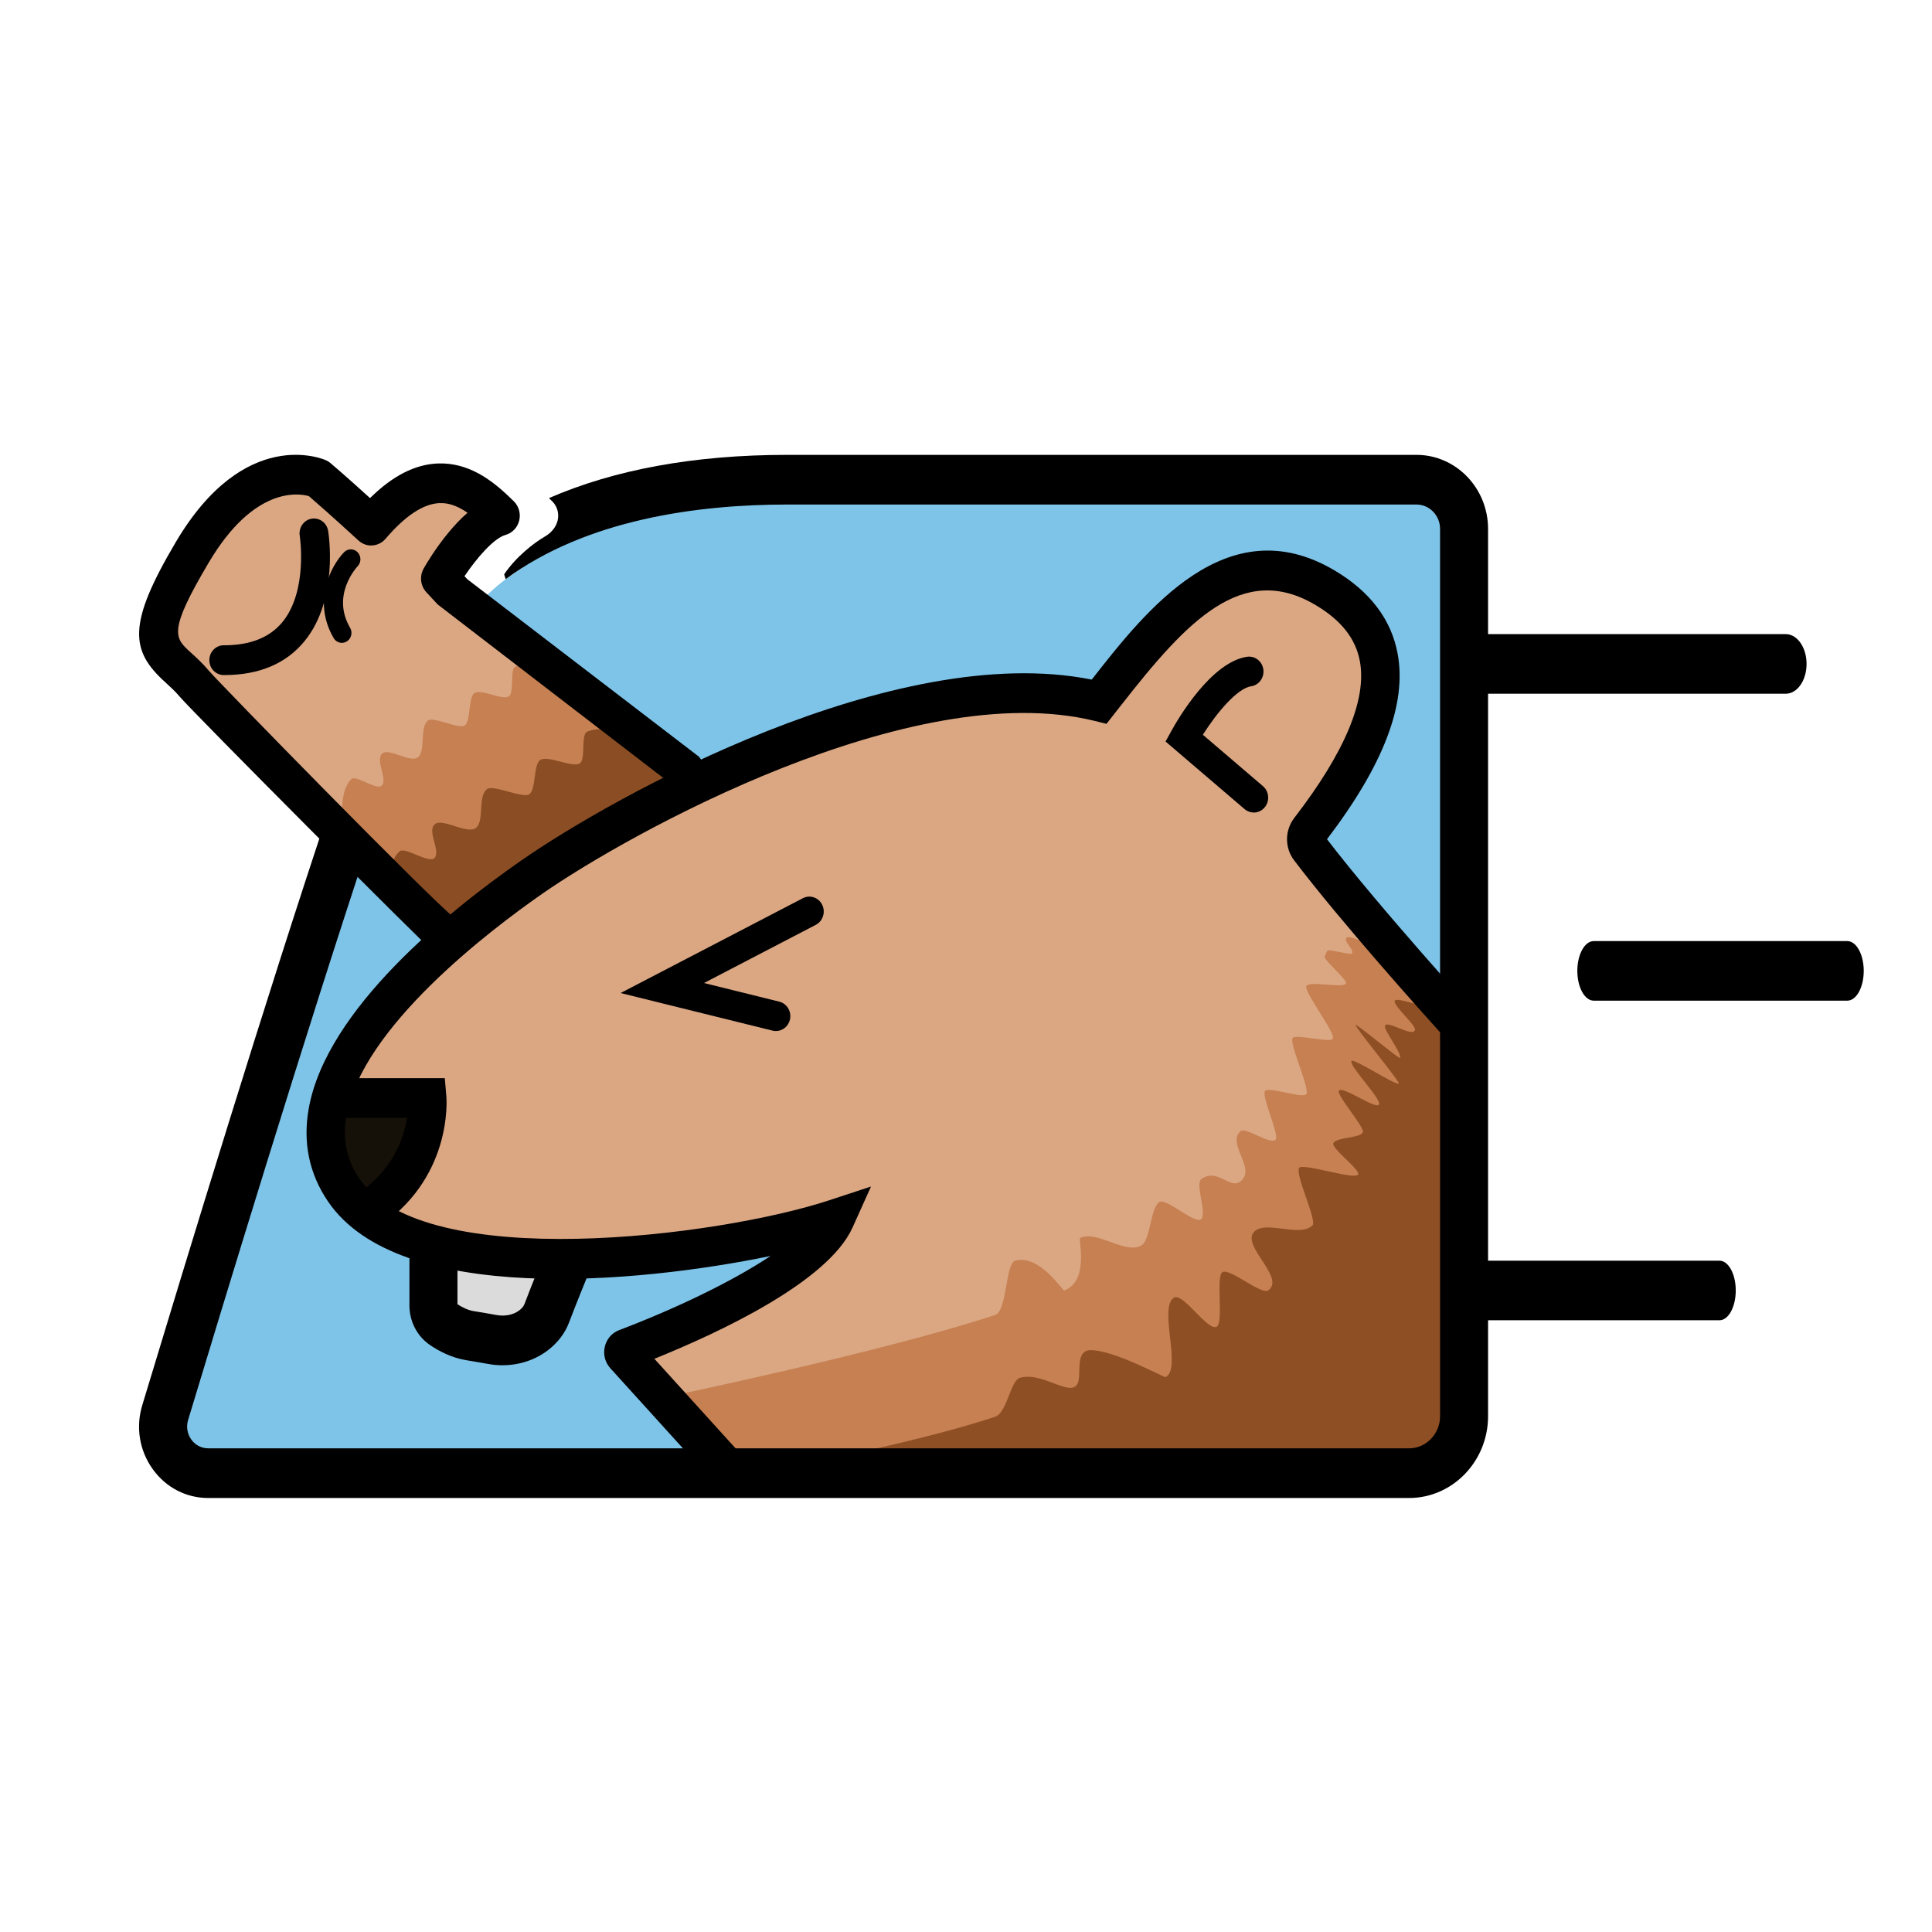 
<svg width="90" height="90"  xmlns="http://www.w3.org/2000/svg" >
    <g fill="currentColor">
        <path id="svg_2" d="m23.557,26.98c0,0 -1.015,0.74 -1.599,1.585c-0.583,0.845 -5.889,11.7 -5.889,11.7l-8.136,25.391c0,0 -0.447,2.876 1.398,2.913s56.418,0.153 56.418,0.153s2.628,-0.81 2.684,-3.355s0.031,-40.262 0.031,-40.262s0.081,-2.777 -3.833,-2.892s-34.311,-0.174 -35.719,0.926s-5.354,3.843 -5.354,3.843" fill="#7EC4E8" clip-path="url(#SVGID_2_)"/>
        <polygon id="svg_3" points="68.128,47.6 60.915,39.181 63.263,35.19 64.325,31.447 62.816,27.8 59.075,26.57 55.826,27.501 51.912,31.447 50.906,32.801 45.315,32.316 32.509,36.541 20.803,26.802 23.242,23.62 20.803,22.405 18.308,23.157 17.134,24.603 14.278,21.885 11.598,22.579 9.753,24.661 8.02,27.207 7.405,29.636 8.187,31.447 21.341,44.037 17.413,47.599 15.373,51.272 15.68,55.032 17.955,57.577 23.732,58.734 29.826,58.734 38.102,57.275 35.585,59.891 29.435,62.841 30.553,65.097 34.02,68.568 66.171,68.568 68.463,66.659 " fill="#DBA783" clip-path="url(#SVGID_2_)"/>
        <path id="svg_4" d="m15.972,38.289c0,0 -0.205,-1.401 0.389,-1.99c0.233,-0.23 1.228,0.582 1.445,0.27c0.228,-0.329 -0.33,-1.169 0,-1.466c0.316,-0.285 1.343,0.483 1.686,0.155c0.337,-0.323 0.051,-1.395 0.447,-1.697c0.252,-0.193 1.458,0.424 1.715,0.231c0.276,-0.209 0.161,-1.318 0.447,-1.504c0.323,-0.211 1.285,0.345 1.603,0.154c0.26,-0.156 0.039,-1.26 0.298,-1.388c0.685,-0.341 2.022,0.128 2.61,0c1.193,0.772 3.89,3.633 3.89,3.633l-11.742,6.903l-2.789,-3.301z" fill="#C68051" clip-path="url(#SVGID_2_)"/>
        <path id="svg_5" d="m18.162,41.776c0,0 -0.234,-1.489 0.445,-2.113c0.267,-0.246 1.404,0.619 1.651,0.286c0.26,-0.349 -0.378,-1.241 0,-1.557c0.362,-0.302 1.536,0.512 1.928,0.164c0.385,-0.342 0.058,-1.482 0.512,-1.803c0.288,-0.204 1.667,0.451 1.96,0.246c0.317,-0.222 0.184,-1.399 0.512,-1.598c0.369,-0.225 1.469,0.367 1.833,0.164c0.298,-0.166 0.045,-1.339 0.341,-1.475c0.784,-0.362 2.313,0.137 2.984,0c1.364,0.82 3.316,2.134 3.316,2.134l-12.948,7.619l-2.533,-2.066z" fill="#8B4E24" clip-path="url(#SVGID_2_)"/>
        <path id="svg_6" d="m31.026,65.077c0,0 9.983,-2.062 15.321,-3.818c0.585,-0.193 0.479,-2.405 0.951,-2.533c1.134,-0.306 2.202,1.42 2.283,1.388c1.181,-0.456 0.638,-2.394 0.736,-2.442c0.788,-0.381 2.096,0.775 2.852,0.347c0.428,-0.242 0.422,-1.772 0.839,-2.025c0.321,-0.194 1.62,1.013 1.929,0.81c0.323,-0.211 -0.284,-1.661 0.028,-1.88c0.819,-0.575 1.398,0.661 1.929,0c0.495,-0.617 -0.72,-1.645 -0.112,-2.227c0.238,-0.228 1.439,0.688 1.649,0.376c0.159,-0.236 -0.676,-2.008 -0.503,-2.256c0.149,-0.213 1.795,0.382 1.929,0.145c0.156,-0.276 -0.8,-2.328 -0.643,-2.603c0.12,-0.211 1.767,0.244 1.873,0.029c0.136,-0.276 -1.365,-2.199 -1.23,-2.459c0.128,-0.248 1.734,0.12 1.845,-0.116c0.079,-0.168 -1.071,-1.109 -0.996,-1.266c0.044,-0.091 0.086,-0.18 0.129,-0.267c0.037,-0.075 1.112,0.217 1.146,0.145c0.102,-0.212 -0.363,-0.529 -0.274,-0.713c0.137,-0.286 1.427,0.603 1.532,0.395c0.212,-0.422 -0.815,-1.809 -0.753,-1.822c1.193,0.771 3.176,3.587 3.176,3.587l1.473,2.158l0,17.896l-1.964,2.643l-32.15,0l-2.994,-3.492z" fill="#C68051" clip-path="url(#SVGID_2_)"/>
        <path id="svg_7" d="m31.696,69.23c0,0 9.312,-1.472 14.65,-3.228c0.585,-0.193 0.707,-1.696 1.178,-1.823c1.134,-0.306 2.556,1.129 2.727,0.088c0.081,-0.488 -0.111,-1.372 0.562,-1.372c1.098,0 3.421,1.285 3.482,1.256c0.787,-0.381 -0.355,-3.275 0.401,-3.702c0.428,-0.242 1.574,1.602 1.989,1.349c0.321,-0.194 -0.053,-2.332 0.257,-2.536c0.323,-0.211 1.821,1.07 2.133,0.852c0.819,-0.574 -1.211,-2.042 -0.679,-2.703c0.495,-0.616 2.131,0.258 2.74,-0.324c0.238,-0.228 -0.826,-2.372 -0.615,-2.684c0.158,-0.236 2.567,0.566 2.74,0.318c0.149,-0.214 -1.281,-1.237 -1.146,-1.475c0.156,-0.276 1.213,-0.217 1.37,-0.492c0.12,-0.211 -1.224,-1.723 -1.118,-1.938c0.136,-0.276 1.739,0.895 1.873,0.636c0.128,-0.248 -1.397,-1.789 -1.286,-2.025c0.079,-0.168 2.134,1.199 2.209,1.041c0.043,-0.09 -2.056,-2.632 -2.013,-2.719c0.036,-0.075 2.034,1.605 2.069,1.533c0.102,-0.212 -0.789,-1.319 -0.699,-1.504c0.124,-0.26 1.297,0.568 1.396,0.195c0.053,-0.203 -0.905,-1.015 -0.948,-1.313c-0.044,-0.306 1.435,0.357 1.473,0.116c0.083,-0.535 -1.171,-1.825 -1.137,-1.832c1.193,0.771 2.88,3.616 2.88,3.616l0.282,1.967l-0.534,15.86l-2.181,2.333l-27.848,0l-6.204,0.51z" fill="#8F4F24" clip-path="url(#SVGID_2_)"/>
        <polygon id="svg_8" points="15.373,51.272 19.948,51.272 19.463,54.241 16.947,56.406 15.549,54.472 " fill="#161108" clip-path="url(#SVGID_2_)"/>
        <polygon id="svg_9" points="20.667,58.224 25.241,58.224 24.756,61.194 22.24,63.36 20.842,61.425 " fill="#DBDBDB" clip-path="url(#SVGID_2_)"/>
        <path id="svg_10" d="m65.639,69.551l-31.938,0l-5.27,-5.814c-0.244,-0.269 -0.34,-0.644 -0.257,-1.001c0.082,-0.357 0.33,-0.646 0.664,-0.773c2.532,-0.96 5.212,-2.225 7.056,-3.454c-6.191,1.276 -17.298,2.317 -20.607,-2.53c-0.883,-1.293 -1.187,-2.752 -0.905,-4.338c0.824,-4.635 6.551,-9.226 9.892,-11.551c4.337,-3.017 17.393,-10.272 26.584,-8.432l0.003,-0.004c2.506,-3.203 6.294,-8.045 11.302,-5.085c1.658,0.98 2.648,2.285 2.944,3.88c0.433,2.337 -0.643,5.167 -3.29,8.645c2.471,3.221 6.994,8.194 7.04,8.245l0.243,0.267l0,18.366c-0,1.974 -1.552,3.58 -3.46,3.58m-31.163,-1.851l31.163,0c0.921,0 1.67,-0.776 1.67,-1.729l0,-17.632c-1.008,-1.115 -4.831,-5.375 -7.026,-8.265c-0.442,-0.581 -0.438,-1.394 0.01,-1.975c2.357,-3.059 3.385,-5.517 3.054,-7.301c-0.196,-1.055 -0.874,-1.912 -2.074,-2.621c-3.415,-2.018 -5.999,0.777 -9.024,4.643l-0.705,0.897l-0.547,-0.135c-8.546,-2.099 -21.768,5.29 -25.727,8.044c-2.501,1.741 -8.4,6.234 -9.132,10.349c-0.194,1.093 0.004,2.053 0.607,2.935c3.016,4.418 16.708,2.705 21.886,1.001l1.944,-0.64l-0.862,1.913c-1.141,2.533 -6.238,4.905 -9.23,6.112l3.992,4.404z" clip-path="url(#SVGID_2_)"/>
        <path id="svg_11" d="m58.404,37.85c-0.15,0 -0.301,-0.052 -0.427,-0.159l-3.681,-3.148l0.279,-0.507c0.292,-0.53 1.83,-3.185 3.514,-3.441c0.371,-0.053 0.708,0.207 0.762,0.587c0.053,0.379 -0.2,0.732 -0.567,0.787c-0.661,0.1 -1.617,1.256 -2.25,2.259l2.799,2.394c0.286,0.244 0.326,0.682 0.09,0.977c-0.133,0.166 -0.325,0.253 -0.518,0.253" clip-path="url(#SVGID_2_)"/>
        <path id="svg_12" d="m17.461,57.275l-0.933,-1.579c1.763,-1.116 2.283,-2.669 2.431,-3.621l-3.852,0l0,-1.851l5.613,0l0.073,0.842c0.013,0.159 0.297,3.912 -3.332,6.209" clip-path="url(#SVGID_2_)"/>
        <path id="svg_13" d="m23.409,63.599c-0.224,0 -0.45,-0.02 -0.675,-0.062c-0.276,-0.05 -0.62,-0.11 -0.998,-0.171c-0.719,-0.114 -1.327,-0.452 -1.71,-0.713c-0.596,-0.408 -0.953,-1.096 -0.953,-1.843l0,-2.826l2.237,0l0,2.772c0.196,0.129 0.475,0.277 0.767,0.323c0.399,0.063 0.759,0.126 1.049,0.18c0.4,0.071 0.789,-0.006 1.066,-0.219c0.082,-0.063 0.188,-0.162 0.231,-0.272c0.401,-1.053 0.911,-2.294 0.933,-2.347l2.058,0.907c-0.005,0.013 -0.52,1.266 -0.91,2.289c-0.19,0.497 -0.519,0.928 -0.979,1.282c-0.598,0.457 -1.343,0.699 -2.116,0.699" clip-path="url(#SVGID_2_)"/>
        <path id="svg_14" d="m36.146,48.03c-0.051,0 -0.104,-0.006 -0.157,-0.019l-7.079,-1.752l8.491,-4.417c0.331,-0.173 0.734,-0.034 0.901,0.308c0.166,0.342 0.033,0.759 -0.298,0.932l-5.209,2.711l3.507,0.868c0.36,0.088 0.582,0.464 0.497,0.836c-0.074,0.319 -0.348,0.533 -0.652,0.533" clip-path="url(#SVGID_2_)"/>
        <path id="svg_15" d="m83.19,32.316l-14.914,0c-0.535,0 -0.967,-0.621 -0.967,-1.388c0,-0.766 0.433,-1.388 0.967,-1.388l14.914,0c0.534,0 0.967,0.622 0.967,1.388c0,0.768 -0.433,1.388 -0.967,1.388" clip-path="url(#SVGID_2_)"/>
        <path id="svg_16" d="m86.054,46.615l-11.81,0c-0.424,0 -0.766,-0.622 -0.766,-1.388c0,-0.767 0.343,-1.388 0.766,-1.388l11.81,0c0.422,0 0.766,0.621 0.766,1.388c0,0.766 -0.343,1.388 -0.766,1.388" clip-path="url(#SVGID_2_)"/>
        <path id="svg_17" d="m80.099,61.503l-11.705,0c-0.419,0 -0.759,-0.621 -0.759,-1.388c0,-0.766 0.34,-1.388 0.759,-1.388l11.705,0c0.419,0 0.759,0.622 0.759,1.388c0,0.767 -0.34,1.388 -0.759,1.388" clip-path="url(#SVGID_2_)"/>
        <path id="svg_18" d="m65.986,21.189l-29.271,0l-0.001,0l-0.033,0c-4.337,0 -8.062,0.688 -11.109,2.015c0.053,0.051 0.107,0.102 0.158,0.154c0.232,0.231 0.325,0.573 0.245,0.896c-0.08,0.322 -0.315,0.579 -0.581,0.733c-0.506,0.291 -1.352,0.941 -1.908,1.768l0.07,0.224c3.773,-2.784 8.935,-3.476 13.125,-3.476l0.031,0l0.001,0l29.272,0c0.606,0 1.099,0.51 1.099,1.136l0,41.332c0,0.826 -0.649,1.498 -1.447,1.498l-55.937,0c-0.316,0 -0.606,-0.151 -0.792,-0.415c-0.187,-0.263 -0.239,-0.592 -0.146,-0.903c1.507,-4.987 5.424,-17.897 8.483,-27.084c-0.614,-0.485 -1.248,-0.984 -1.873,-1.486c-2.952,8.794 -6.786,21.398 -8.745,27.879c-0.309,1.021 -0.135,2.102 0.478,2.964c0.613,0.863 1.559,1.359 2.595,1.359l55.937,0c2.031,0 3.683,-1.71 3.683,-3.812l0,-41.332c0,-1.903 -1.497,-3.45 -3.336,-3.45" clip-path="url(#SVGID_2_)"/>
        <path id="svg_19" d="m10.449,31.447l-0.028,0c-0.371,-0.001 -0.67,-0.313 -0.669,-0.697c0.001,-0.382 0.301,-0.691 0.671,-0.691c0.009,0 0.017,0 0.025,0c1.212,0 2.124,-0.365 2.713,-1.086c1.189,-1.455 0.808,-3.983 0.803,-4.008c-0.063,-0.379 0.182,-0.738 0.547,-0.802c0.365,-0.063 0.713,0.188 0.775,0.567c0.021,0.128 0.506,3.173 -1.101,5.139c-0.856,1.047 -2.114,1.578 -3.738,1.578" clip-path="url(#SVGID_2_)"/>
        <path id="svg_20" d="m15.926,29.947c-0.152,0 -0.3,-0.08 -0.383,-0.223c-1.003,-1.72 -0.123,-3.366 0.482,-3.997c0.175,-0.181 0.458,-0.182 0.633,-0.002c0.174,0.18 0.176,0.472 0.003,0.653c-0.056,0.06 -1.24,1.346 -0.352,2.867c0.128,0.219 0.059,0.504 -0.152,0.634c-0.073,0.046 -0.152,0.067 -0.231,0.067" clip-path="url(#SVGID_2_)"/>
        <path id="svg_21" d="m32.538,35.233l-10.771,-8.253l-0.129,-0.139c0.557,-0.828 1.358,-1.768 1.916,-1.924c0.31,-0.087 0.551,-0.341 0.632,-0.663c0.08,-0.323 -0.013,-0.665 -0.245,-0.897c-0.051,-0.05 -0.106,-0.101 -0.158,-0.153c-0.881,-0.855 -1.965,-1.666 -3.386,-1.614c-1.067,0.043 -2.106,0.573 -3.159,1.613c-1.138,-1.032 -1.801,-1.598 -1.835,-1.625c-0.065,-0.055 -0.136,-0.101 -0.214,-0.136c-0.153,-0.068 -3.787,-1.61 -6.989,3.793c-2.292,3.869 -2.122,5.081 -0.493,6.555c0.219,0.199 0.446,0.404 0.656,0.653c0.618,0.736 11.339,11.493 11.729,11.79c0.16,0.121 0.345,0.18 0.53,0.18c0.275,0 0.546,-0.13 0.721,-0.377c0.293,-0.411 0.208,-0.991 -0.19,-1.293c-1.012,-0.771 -10.963,-10.948 -11.439,-11.515c-0.289,-0.344 -0.576,-0.603 -0.828,-0.832c-0.757,-0.684 -1.07,-0.968 0.841,-4.194c2.115,-3.57 4.199,-3.222 4.663,-3.091c0.297,0.257 1.119,0.974 2.308,2.066c0.178,0.163 0.411,0.251 0.649,0.231c0.237,-0.015 0.459,-0.127 0.616,-0.312c0.913,-1.069 1.756,-1.628 2.508,-1.659c0.468,-0.022 0.899,0.166 1.309,0.45c-0.318,0.273 -0.608,0.587 -0.87,0.902c-0.603,0.724 -1.036,1.453 -1.173,1.693c-0.202,0.357 -0.151,0.808 0.125,1.107l0.528,0.569l10.859,8.351c0.341,0.37 0.908,0.383 1.265,0.03s0.37,-0.938 0.029,-1.308" clip-path="url(#SVGID_2_)"/>
    </g>
</svg>